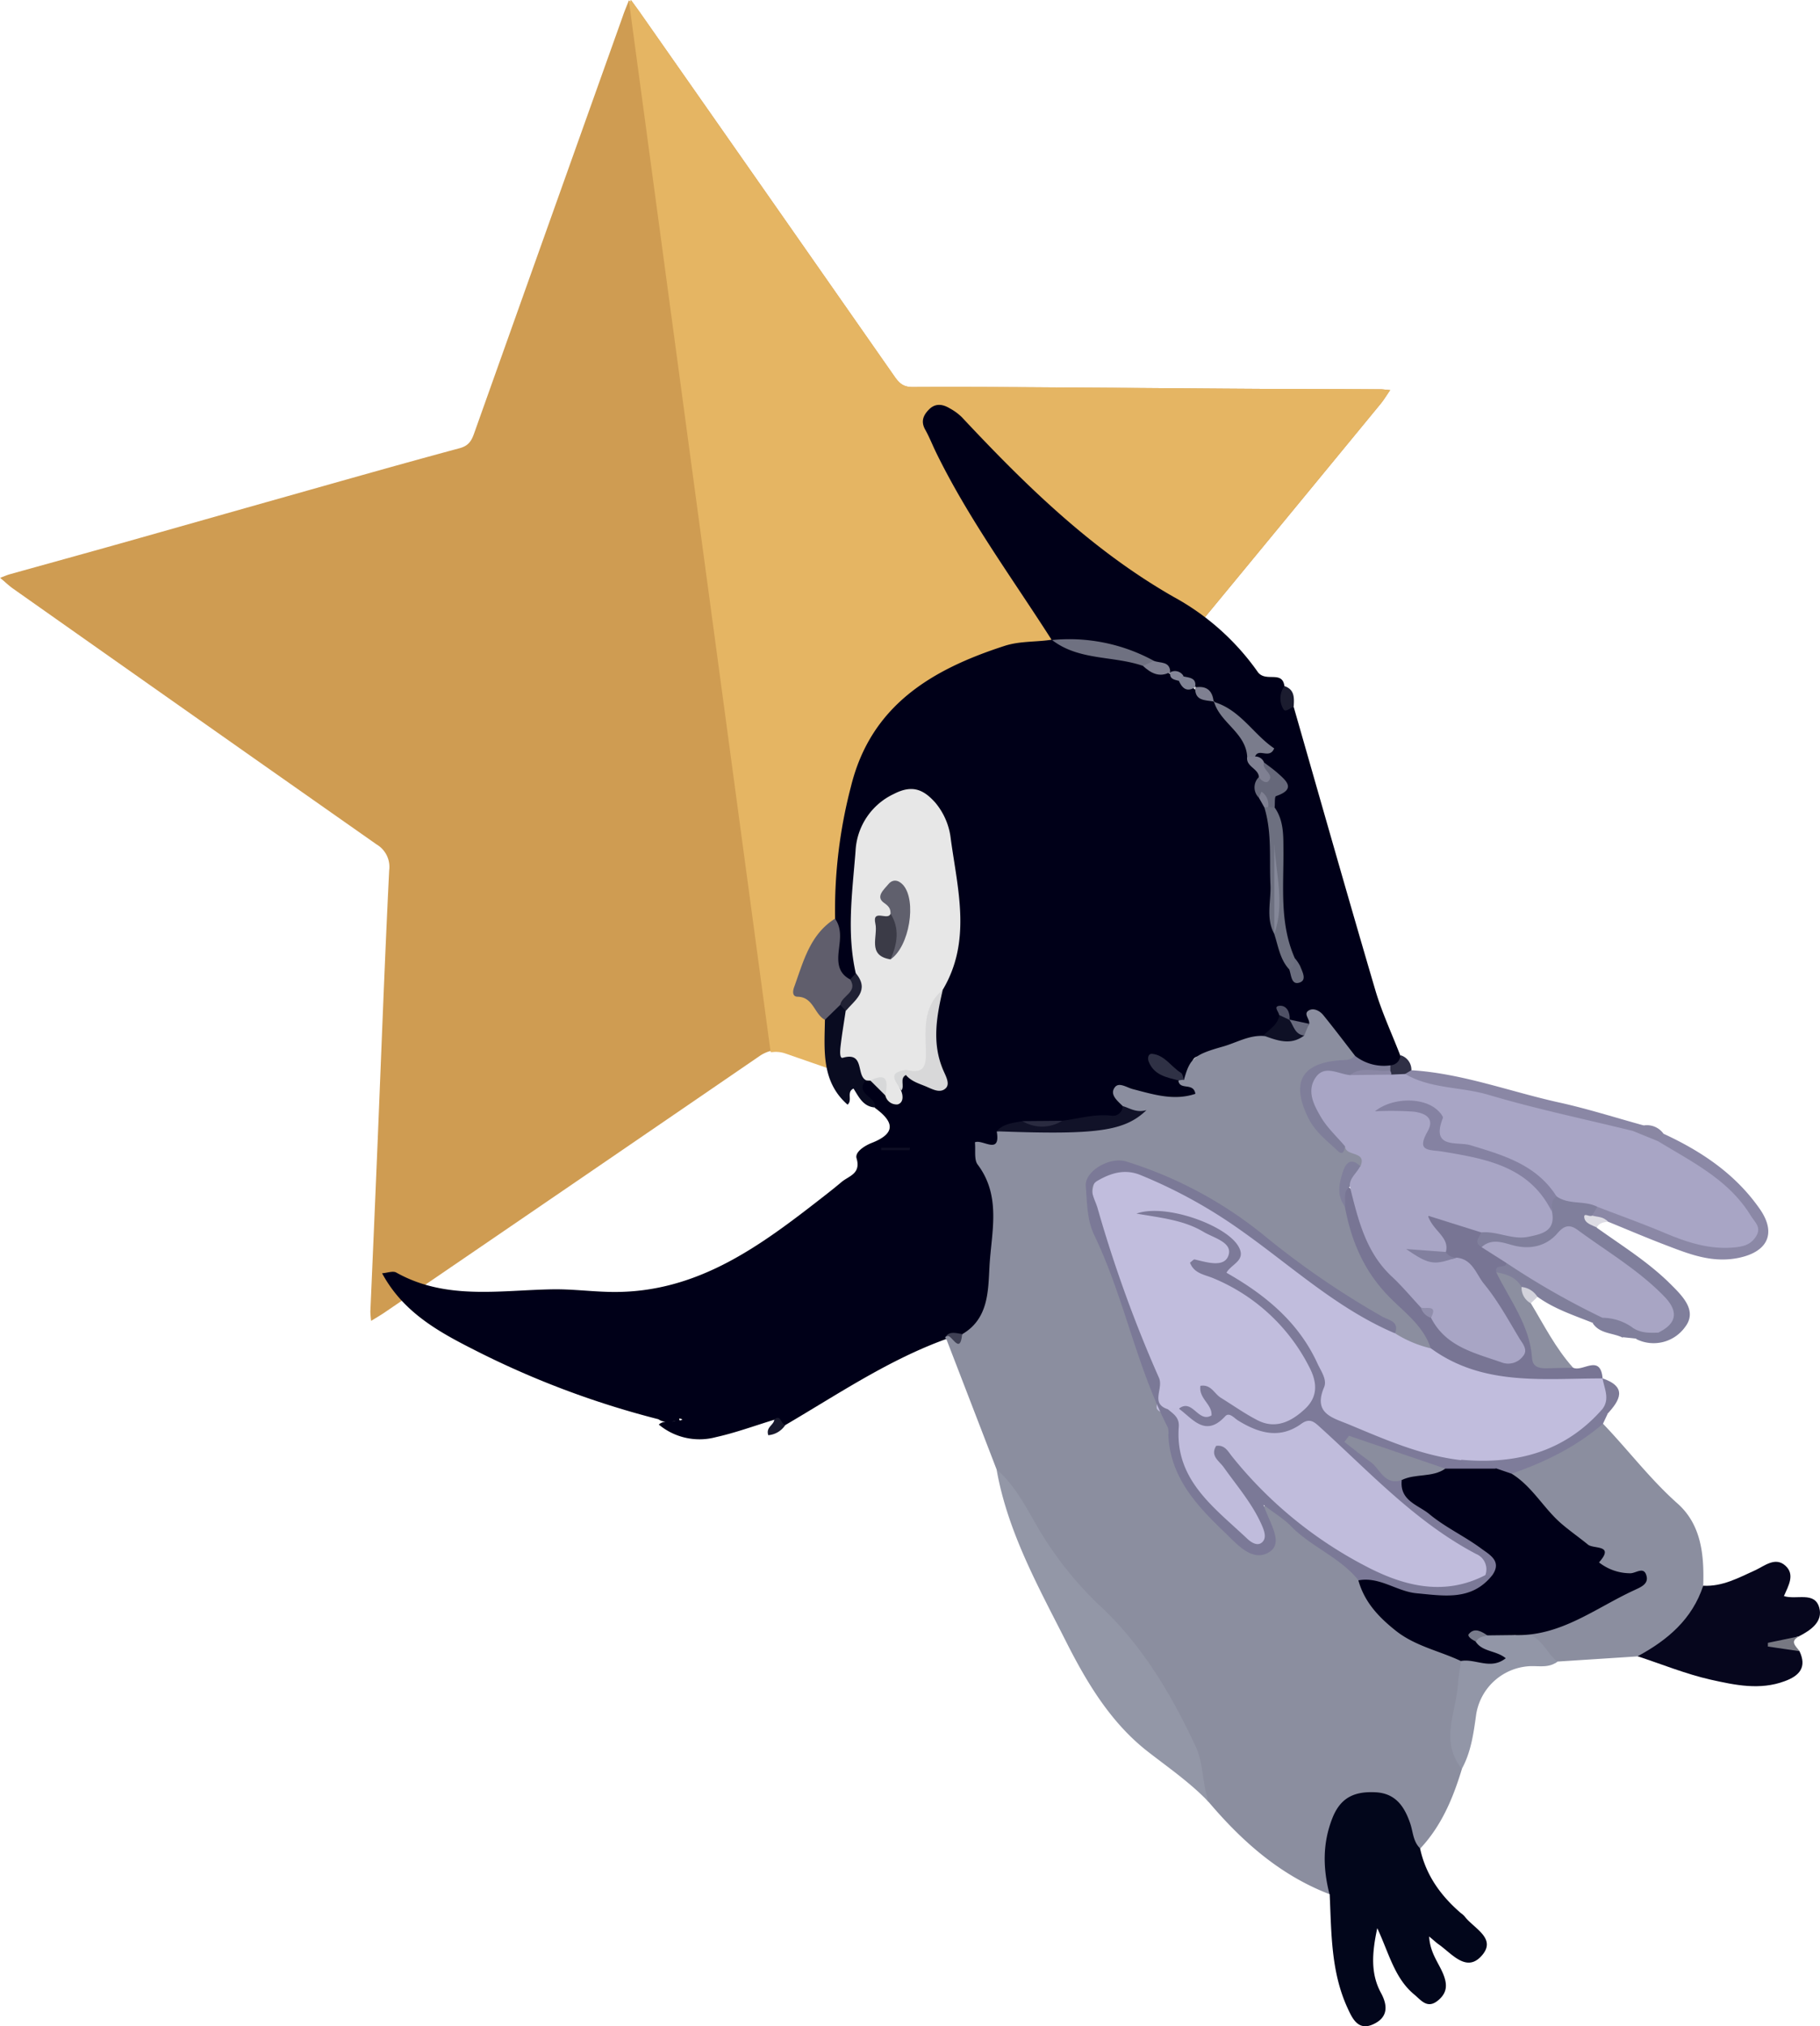 <svg xmlns="http://www.w3.org/2000/svg" viewBox="0 0 393.53 437.93"><defs><style>.cls-1{fill:#cf9c52;}.cls-2{fill:#e5b563;}.cls-3{fill:#000018;}.cls-4{fill:#8b8e9f;}.cls-5{fill:#02061b;}.cls-6{fill:#9397a7;}.cls-7{fill:#06061d;}.cls-8{fill:#787594;}.cls-9{fill:#9296a7;}.cls-10{fill:#807f9c;}.cls-11{fill:#8b88a6;}.cls-12{fill:#605e6c;}.cls-13{fill:#8a87a5;}.cls-14{fill:#090b20;}.cls-15{fill:#8c8fa0;}.cls-16{fill:#7e7c9a;}.cls-17{fill:#807f9b;}.cls-18{fill:#7d7a97;}.cls-19{fill:#8a87a3;}.cls-20{fill:#777882;}.cls-21{fill:#1b1c2f;}.cls-22{fill:#303046;}.cls-23{fill:#18192d;}.cls-24{fill:#dddce4;}.cls-25{fill:#d2d2db;}.cls-26{fill:#e7e7e7;}.cls-27{fill:#6d7080;}.cls-28{fill:#7f7e9a;}.cls-29{fill:#111228;}.cls-30{fill:#d8d8d9;}.cls-31{fill:#6f7181;}.cls-32{fill:#7a7c8c;}.cls-33{fill:#66687a;}.cls-34{fill:#0e1025;}.cls-35{fill:#2f3145;}.cls-36{fill:#7f8092;}.cls-37{fill:#7e7f90;}.cls-38{fill:#202134;}.cls-39{fill:#7f8091;}.cls-40{fill:#6a6d7e;}.cls-41{fill:#808395;}.cls-42{fill:#0e0e24;}.cls-43{fill:#2a2b40;}.cls-44{fill:#d7d8d9;}.cls-45{fill:#686a7d;}.cls-46{fill:#838597;}.cls-47{fill:#3f4054;}.cls-48{fill:#4f5165;}.cls-49{fill:#c1bddd;}.cls-50{fill:#a8a5c5;}.cls-51{fill:#7b7997;}.cls-52{fill:#a8a5c4;}.cls-53{fill:#82809f;}.cls-54{fill:#908eac;}.cls-55{fill:#787b8b;}.cls-56{fill:#8582a2;}.cls-57{fill:#7d7a99;}.cls-58{fill:#60606d;}.cls-59{fill:#3b3b47;}.cls-60{fill:#848798;}.cls-61{fill:#c0bcdc;}.cls-62{fill:#8a8d9e;}</style></defs><title>reviews-right-penguin</title><g id="Слой_2" data-name="Слой 2"><g id="Слой_1-2" data-name="Слой 1"><path class="cls-1" d="M298.48,84.14c-8.32,0-16.64,0-25-.08-12.48-.07-24.95-.19-37.43-.27-12.92-.08-25.85-.2-38.77-.13-2,0-2.88-.86-3.86-2.26Q166.05,42.16,138.59,3c-.61-.87-1.22-1.71-2.16-3a1,1,0,0,0-.13.45c0-.14-.2-.26-.31-.39-.57,1.47-1,2.45-1.33,3.45q-16.09,45.08-32.14,90.16c-.57,1.62-1.21,2.69-3.14,3.21-12.48,3.36-24.91,6.9-37.35,10.41-12,3.38-24,6.8-36,10.18-8,2.25-16,4.45-24,6.68-.5.14-1,.37-2,.75,1.13.95,1.92,1.72,2.82,2.35q39.27,27.69,78.59,55.28a5.65,5.65,0,0,1,2.71,5.61c-1,20.13-1.73,40.28-2.57,60.42q-.73,17.47-1.5,34.95a19.82,19.82,0,0,0,.17,2c1.27-.78,2.25-1.35,3.18-2q40.46-27.6,80.84-55.27a7.73,7.73,0,0,1,2.66-1.15,7.51,7.51,0,0,1,2.8.42q46.26,16,92.52,31.87c1.07.36,2.16.64,3.59,1.07-.18-1-.22-1.53-.37-2q-5.35-16.65-10.71-33.31c-6.16-19.19-12.23-38.41-18.5-57.57a5.65,5.65,0,0,1,1.13-6.13q30.63-37,61.12-74.13c.7-.85,1.26-1.8,2.1-3C299.51,84.23,299,84.14,298.48,84.14Z"/><path class="cls-2" d="M300.58,84.33c-.84,1.22-1.4,2.17-2.1,3q-30.53,37.1-61.12,74.13a5.65,5.65,0,0,0-1.13,6.13c6.27,19.16,12.34,38.38,18.5,57.57q5.32,16.66,10.71,33.31c.15.49.19,1,.37,2-1.43-.43-2.52-.71-3.59-1.07-30.88-10.6-61.66-21-92.5-31.72a6.29,6.29,0,0,0-2.75-.26l-.34,0L136,.31c0,.06.21.09.22.15,0-.13.12-.29.19-.45.94,1.27,1.58,2.1,2.19,3Q166,42.19,193.45,81.4c1,1.41,1.87,2.27,3.87,2.26,12.93-.07,25.85.06,38.78.14,12.48.07,25,.19,37.43.26,8.31,0,16.63,0,25,.08C299,84.14,299.51,84.23,300.58,84.33Z"/><path class="cls-3" d="M180.57,198.59A105.46,105.46,0,0,1,184,170c4.31-17.54,17.49-25.3,33.21-30.39,3.37-1.09,6.82-.8,10.21-1.34,6.24,2.08,13,2.22,19.14,4.56a47.05,47.05,0,0,0,5.67,2.41c.87.46,1.74.92,2.63,1.31a41.83,41.83,0,0,1,3.49,2.43c1.37.91,3,1.42,4.13,2.7,3.06,3.38,7.34,5.93,7.6,11.21.32,2,2.77,2.75,2.68,4.93a7.4,7.4,0,0,0,.58,4.81,23.5,23.5,0,0,1,1.27,2.91c2.59,8,.64,16.26,1.44,24.36a9.29,9.29,0,0,0,.42,1.52c1,2.47,1.57,5.09,2.89,7.38.35-1.17-.79-1.8-.92-2.77-2.41-4.66-2.21-9.68-2.28-14.72S277,180.9,275,175.9c-.29-1-.77-2.31-.19-3.13,2.29-3.21.58-5.18-1.86-7a7,7,0,0,1-2-2.19c1.16-1.54,2.51-2.87-.23-4.45-3.09-1.78-5.33-4.67-7.89-7.13-1-1.24-2.55-1.93-3.7-3.05-1-.88-2.33-1.33-3.43-2.1-.75-.57-1.71-.76-2.48-1.29-1.56-.77-3.24-1.26-4.78-2.12-6.63-3.18-14-3.45-21-5.06-8.56-13.41-18.05-26.26-25.06-40.63-.79-1.63-1.45-3.32-2.33-4.89-1-1.77-.4-3.14.85-4.38,1.4-1.4,3-1.1,4.47-.21a11.65,11.65,0,0,1,2.59,1.89C221.7,104.83,236,118.86,253.73,129a53.63,53.63,0,0,1,18.17,16.16c1.69,2.5,5.39-.41,5.83,3.19.71,1.46.07,3.55,2,4.45,5.86,20.41,11.65,40.85,17.65,61.22,1.42,4.81,3.58,9.41,5.39,14.11,1.2,2-.22,2.67-1.72,3.29a8.9,8.9,0,0,1-8.12-2c-3.71-3-5.76-7.75-10-10.29,1,.6.8,1.48.53,2.37-1.39,1.28-2.77.61-4.13,0a4.52,4.52,0,0,1-1-.8c-.44-.66-.84-1-1,.19a7.69,7.69,0,0,1-4,3.9c-4.5,1.15-8.72,3.48-13.5,3.48-1.72,0-2.18.77-2,2.33.13,1.26.16,2.55-1.23,3.27a32.62,32.62,0,0,1-6.12-4.15c1.44,2,3.54,2.33,4.8,3.73,1.25,1.06,4.25.31,3.85,2.81-.35,2.16-2.8,1.82-4.53,2a23.71,23.71,0,0,1-8.54-1c-2.92-.86-2.86.9-2.66,2.87-.65,2.19-2.51,2.51-4.31,2.54a83.71,83.71,0,0,0-9.08,1.13c-2.61.07-5.24,0-7.86.05-2.1.06-4.12.3-5.31,2.4-3.69,2.41-3.56,5-2.31,9.29,2.91,10,2,20.33-1.83,30.19a5.65,5.65,0,0,1-3.39,3.32,10.38,10.38,0,0,1-3.92.45l-.78-.08c-12.47,4.51-23.39,11.92-34.72,18.56-1.37.85-1.55-.91-2.45-1.11-4.2,1.28-8.34,2.81-12.61,3.76a13.73,13.73,0,0,1-12.38-2.71c1.32-1.2,3.12-.15,5.09-1.07.14,0-1-.56-.6.08.11.2,0,.33-.43.31-1.39-.07-2.85.46-4.14-.47a192.08,192.08,0,0,1-40.48-15.33c-7.65-3.89-14.88-8.09-19.27-16.22,1.09-.07,2.33-.57,3.06-.16,10.69,6,22.34,3.83,33.62,3.63,4.49-.09,8.86.54,13.31.57,18.2.12,31.7-9.9,45.07-20.33,1.43-1.11,2.86-2.23,4.24-3.4,1.58-1.36,4.29-1.77,3.29-5.17-.4-1.37,1.79-2.73,3.26-3.31,5.47-2.14,4.72-4.66.71-7.58-.75-2.16-5.22-2.63-2.83-6.21a2.94,2.94,0,0,1,1.5-.25c1.74.48,2.77,2,4.12,3,1.5,1,1.52-.16,1.66-1.15.24-1.28.61-2.46,2.11-2.74,2.21,0,4,1.62,7.36,1.48-2-6.69-3-13.4-.36-20,6-12,3.4-24.08-.09-35.94-1.82-6.17-6.81-6.8-11.91-2.24a12.33,12.33,0,0,0-4.13,9.19c-.12,7.94-2.1,15.86-.49,23.84a4.5,4.5,0,0,1-.25,2.14,2.6,2.6,0,0,1-1.83,1.71c-3-.28-4-2.45-3.93-4.94,0-2.88-.42-5.82.48-8.66"/><path class="cls-4" d="M242.76,239.08c-1.15-1.14-2.84-2.46-1.75-4,.9-1.3,2.6,0,4,.35,4.41,1.14,8.84,2.56,13.46,1-.4-2.54-3.34-.71-3.67-2.81a.83.83,0,0,1,1.19-.16c1.26-4.63,2.15-5.48,8.35-7.22,2.94-.82,5.65-2.5,8.85-2.32a30.45,30.45,0,0,0,7.66-1c.78-.49,1.77-.66,2.22-1.59.22-1-1.24-2.1-.2-2.84s2.45-.07,3.26.93c2.34,2.88,4.58,5.84,6.85,8.77-.59,3.18-3.28,2.17-5.15,2.35-3.37.31-4.92,2.22-5.14,5.26-.32,4.42,4,10,8.74,11.66,1.92,1.12,5.48,1.15,3.34,5-5.55,1.29-3.41,5.24-3,8.6,2,9.91,8.06,17.26,14.89,24.19,1.68,1.7,4.25,3.23,2.86,6.4-3.33,1.15-5.72-.63-8.08-2.54-1-2.13-2.91-3.11-4.82-4.21a169.68,169.68,0,0,1-22.89-15.67,90.42,90.42,0,0,0-28.26-16c-6.34-2.15-9.72.28-8.92,6.82,1.09,8.95,6,16.69,8.5,25.2,1.68,5.72,3.43,11.51,5.52,17,3.82,10,5.67,21.4,15.31,28.38a40,40,0,0,0,4.52,3c.91.48,2,1.3,3,.38s.63-2,.41-3.08-.77-2-.9-3.13c-.25-2.31,1-3.48,2.78-2,6.35,5.33,14.05,9,19.3,15.68,3,7.65,9.07,11.87,16.5,14.52,2.15.76,4.75.9,5.51,3.74.45,3.51-.53,6.88-1.21,10.24-.84,4.2-.12,8.27.31,12.38-1.91,6.31-4.42,12.31-9,17.19-3-.22-2.95-2.84-3.66-4.74-1.36-3.59-3.53-5.85-7.64-5.75-4.33.1-5.83,3.07-7,6.52a24,24,0,0,0-.81,8.64c.08,1.75,1,3.61-.51,5.21-10.62-4.07-18.83-11.33-26.07-19.85-2.65-2.84-2.32-6.77-3.66-10.08-4.32-10.67-9.92-20.71-18.25-28.61-10.16-9.64-17.45-21.12-24-33.24q-5.44-14.13-10.9-28.27l-.25-.19.14-.29c1.11-.74,2.6,1.23,3.57-.52,5.74-3.33,5.6-9.47,5.89-14.65.4-7.32,2.63-15.12-2.55-22-.82-1.08-.42-3.07-.6-4.82,1.63-.75,5.61,2.89,4.72-2.35,7-1.2,14.2-.05,21.21-1.61,1.89-.42,3.91-.45,5.82-.85,3-.61.7-1.94.22-3"/><path class="cls-4" d="M346.61,307.74c5.45,5.68,10.2,12,16.13,17.26,5.17,4.61,5.76,11.2,5.54,17.78-.25,7.13-6,13.33-14.18,15.25l-17.35,1.12a1.93,1.93,0,0,1-3.09-.93c-1.09-2.41-3.32-3.09-5.42-4-1.27-2.21.71-2.68,1.88-2.65,9,.2,15.07-6.49,22.77-8.85a98.29,98.29,0,0,1-26.41-24.18,2,2,0,0,1,1.15-1.7c6.33-2.12,12-5.51,17.45-9.23a1.55,1.55,0,0,1,1.53.16"/><path class="cls-5" d="M287.46,409.39c-1.4-5.52-1.53-10.89.63-16.39,1.79-4.56,4.89-5.82,9.33-5.6s6.3,3.22,7.51,6.75c.62,1.83.6,3.88,2.12,5.36,1.22,5.74,4.43,10.22,8.82,14a4.63,4.63,0,0,1,.81.71c2,2.66,7.22,4.82,3.52,8.7-3.22,3.38-6.32-.67-9.1-2.63-.54-.37-1-.83-2.09-1.72.21,3.53,2,5.61,3,8s.93,4.19-1.1,5.85c-2.31,1.89-3.66-.11-5.11-1.3-4.24-3.5-5.43-8.82-8-14.35-1.15,5.35-1.47,9.83.8,14,1.63,3,1.35,5.39-1.68,6.78-3.31,1.51-4.55-1.34-5.59-3.61-3.56-7.79-3.44-16.2-3.82-24.51"/><path class="cls-6" d="M215.49,317.61c3.76,3.24,6.07,7.63,8.46,11.77a76.18,76.18,0,0,0,14,17.82c9.12,8.55,15.34,19.08,20.58,30.29,1.8,3.86,1.36,8.17,2.86,12.05-4-4.2-8.75-7.46-13.29-11-7.85-6.14-13-14.67-17.4-23.34-6.09-12.05-12.82-24-15.21-37.57"/><path class="cls-7" d="M354.1,358c6.46-3.48,11.8-8,14.18-15.25,4.16.23,7.66-1.72,11.28-3.36,2-.93,4.28-2.92,6.45-1s.71,4.32-.28,6.61c2.76.85,6.65-1.07,7.64,2.5.83,3-1.77,4.83-4.3,6.14-2.06.52-3.87,2.52-5.83,1.5,1.57.54,3.81.81,5.83,1.72,1.7,3.52,0,5.37-3.18,6.53-5.36,2-10.75.84-16-.33-5.38-1.22-10.56-3.34-15.83-5.07"/><path class="cls-8" d="M309.35,291.42c-1.63-5.05-6.05-8-9.41-11.56-5.22-5.51-7.79-11.87-9.14-19-.68-1.61-1.17-3.2.46-4.57,2.86,2.19,3.8,5.76,4.75,8.74a27.52,27.52,0,0,0,8.69,12.74,18.88,18.88,0,0,1,3.2,3.7,18.34,18.34,0,0,0,2.38,3,22.68,22.68,0,0,0,13.66,8.25c2.18.47,5,.2,3.14-2.68-3.88-6-6.21-13.26-13-17.05a4.5,4.5,0,0,1-2.37-2.07c-.55-1.14-1.09-2.27-1.68-3.39-.77-1.45-3.06-2.78-1.34-4.63,1.41-1.5,3.43-.5,5.12,0,2,.66,4.26.88,6,2.26,1.18.95.81,2.67,1.83,3.69,1.38,1.53,3.75,2,4.39,4.31a2,2,0,0,1-1.22,1.46c-.35.15-.88,0-1,.51a2,2,0,0,1,.94.32,26,26,0,0,1,6.1,11.18c1.41,5.14,3.72,8.57,9.31,9,2,1,5.88-3.06,6.36,2.28l-.64.65c-10.94,1.09-21.95,2.71-32.17-3.32-1.7-1-3.67-1.68-4.36-3.83"/><path class="cls-9" d="M327.54,353.44c5.18-1.51,6.33,3.49,9.21,5.72-1.89,1.48-4.13.85-6.23,1a12.38,12.38,0,0,0-11.32,10.34c-.57,4.07-1.09,8.14-3.11,11.83-4.84-6-1.18-12.32-.82-18.52.1-1.59.43-3.17.66-4.75,1.9-1.73,4.06-1,6.27-.67-1.14-1.44-3.85-1.57-3.4-4.21a3.41,3.41,0,0,1,2.71-1.79c2.1-.19,4.22-.43,6,1.06"/><path class="cls-10" d="M320.36,269.54c-1.85-1-.39-2.11-.1-3.18,2.17-2.17,4.67-.63,7-.6,3.11,0,6.19.08,6.83-4,.29-1.39.58-2.79,2.06-3.47,3.12-.13,6.21-.13,8.91,1.83.9.88.66,1.79.06,2.68-1.93.93.25,1.7.13,2.56,5.43,3.89,11.14,7.41,15.91,12.15,2.59,2.58,5.91,5.77,3.23,9.28a8.37,8.37,0,0,1-10.63,2.63c.86-1.45,2.61-1.48,3.8-2.41,2.59-1.49,3.17-3.48,1.14-5.76-5.12-5.74-11.82-9.46-17.93-13.93a2,2,0,0,0-2.55-.15c-5.36,5.44-11.76,2.83-17.88,2.41"/><path class="cls-11" d="M344.26,262.75l1.11-1.89c2-1.54,3.81-.11,5.58.55,5.24,1.95,10.32,4.42,15.67,6,3.58,1.07,8.54,2.44,10.61-.88,2.2-3.51-2.39-6.2-4.72-8.67a37.54,37.54,0,0,0-10.09-7.24c-1.71-.89-3.78-1.48-4.26-3.81a2.5,2.5,0,0,1,1.61-1.72c8.19,3.8,15.5,8.69,20.77,16.27,3.58,5.17,1.73,9.18-4.51,10.51-5.75,1.22-10.74-.78-15.81-2.72-4.23-1.61-8.41-3.4-12.6-5.11-.86-1.09-2.69.26-3.36-1.32"/><path class="cls-12" d="M180.57,198.59c1.72,2.45.9,5.18.71,7.77-.16,2.39.34,4.2,2.55,5.34,3.17,2.74-.35,4.13-1.22,6.06a7.09,7.09,0,0,1-4.24,2.68c-2.31-1.23-2.48-4.92-5.9-5-1.15,0-1.1-1.14-.76-2.07,2-5.49,3.39-11.38,8.86-14.81"/><path class="cls-13" d="M305.18,231.33c11,.68,21.38,4.65,32.06,7,6.12,1.35,12.11,3.27,18.17,4.93a4.31,4.31,0,0,1-2.9,2.07c-9.8-1-19.07-4.32-28.6-6.48-5-1.13-9.85-2.5-14.87-3.36-2-.34-4.48-.29-5.53-2.78.08-1,.38-1.8,1.67-1.39"/><path class="cls-14" d="M178.37,220.43l3.32-3.24c1-.32,1.45.28,1.85,1a5,5,0,0,1,.23,3.16c-.76,2.68-.9,4.84,1.95,6.74a4.89,4.89,0,0,1,1.52,5.38c-2.56,3,2.4,3.58,1.92,5.91-2.55-.2-3.45-2.27-4.61-4.09-1.6.75-.15,2.56-1.29,3.48-5.7-5-5-11.76-4.89-18.35"/><path class="cls-15" d="M340.16,295.64c-2,0-3.93.09-5.9.12-1.55,0-2.86-.3-3-2.23-.46-7-4.78-12.49-7.73-18.51,2.79-1.22,4.57.21,6.1,2.3.86,1.34.93,2.92,1.38,4.39,2.87,4.76,5.38,9.76,9.14,13.93"/><path class="cls-16" d="M346.61,307.74c-5.81,5-12.57,8.31-19.76,10.8-1.36.95-2.68.21-4-.07-2.26-1.26-5.92.74-7.11-3,1.38-1.51,3.26-1.53,5-1.4,8.86.67,16.18-2.67,22.65-8.39a7,7,0,0,1,2.28-1.41,1.74,1.74,0,0,1,1.92,1.37l-1,2.13"/><path class="cls-17" d="M329,278.18c-1.2-2.11-3.24-2.79-5.45-3.16-.49-2,2.16-.65,2.18-2.08,1.58-.8,2.76.23,4,.94,4.78,2.86,9.38,6.05,14.63,8.08,1.34.53,2.6,1.33,2.62,3.08-.5,1.3-1.27,1.81-2.55.91-4.09-1.64-8.31-3-11.95-5.62a5.62,5.62,0,0,1-3.44-2.15"/><path class="cls-18" d="M347.6,305.61l-1.12-1.08c-.7-2.2-1.37-4.41,0-6.61h0c5.42,1.86,3.86,4.69,1.08,7.69"/><path class="cls-10" d="M344.38,286a2.19,2.19,0,0,0,2.11-1.15c2.66-1.66,4.77-.65,6.69,1.35.35,1.87-1.53,2-2.33,2.92-2.15-1.06-4.94-.79-6.47-3.12"/><path class="cls-19" d="M353,244.45c.51-1,1.43-1.08,2.38-1.18a4.4,4.4,0,0,1,4.36,1.85l-1.32,1.53c-2.65,1.36-4.24.08-5.42-2.2"/><path class="cls-20" d="M389.07,356.9l-6.81-1,0-.8,6.85-1.42c-2.29,1.07-.77,2.15,0,3.22"/><path class="cls-21" d="M279.77,152.75c-.79.21-1.84,1.39-2.29.49a4.5,4.5,0,0,1,.25-4.94c2.26.76,2.1,2.62,2,4.45"/><path class="cls-22" d="M305.18,231.33l-1.37.81c-.62,1.29-1.68,1.18-2.8.87a1.78,1.78,0,0,1-.94-1.27,1.91,1.91,0,0,1,.56-1.48,2.25,2.25,0,0,0,2.18-2.18,3.29,3.29,0,0,1,2.37,3.25"/><path class="cls-17" d="M350.85,289.07a2,2,0,0,1,2.27-2.06,5,5,0,0,1,5.35,1c-1.19,1.76-3.11.94-4.69,1.33l-2.93-.31"/><path class="cls-23" d="M167.42,306.8c1.56-1.25,1.38,1.31,2.45,1.11a4.86,4.86,0,0,1-3.75,2.31c-.58-1.79,1.28-2.2,1.3-3.42"/><path class="cls-24" d="M344.26,262.75c1.16.33,2.51.2,3.36,1.32-.94.13-1.87.28-2.35,1.25-1.11-.54-2.64-.91-2.72-2.26-.06-1,1.16.08,1.71-.31"/><path class="cls-25" d="M329,278.18a4.55,4.55,0,0,1,3.44,2.15L331,281.71a3.82,3.82,0,0,1-2-3.53"/><path class="cls-26" d="M187.24,233.48c-2.14-1.06-.24-6.21-5-4.84-.72.21-.59-1.51-.51-2.28.29-2.63.74-5.24,1.13-7.86,0-2.89,4-4.74,2.18-8.13-2-8.78-.74-17.61-.05-26.38a14.4,14.4,0,0,1,8.29-12.38c4-2.07,6.43-.93,8.92,1.84a14.66,14.66,0,0,1,3.38,7.87c1.5,11,4.56,22.1-1.76,32.67-2.93,4.24-2.5,9.1-2.41,13.84.08,3.81-1.47,5.31-5.22,4.29-3.42.07-2,2-1.36,3.6.51,1.2.51,2.64-.74,3a2.49,2.49,0,0,1-2.64-1.87,4.82,4.82,0,0,0-3.29-3.28,4.9,4.9,0,0,1-.94-.06"/><path class="cls-27" d="M275.53,201.86c-1.87-3.4-.67-7.07-.83-10.61-.26-5.59.36-11.23-1.31-16.71a1.84,1.84,0,0,1,1.11-.59,1.68,1.68,0,0,1,1.1.58c2,2.82,1.89,6.06,1.91,9.3.06,7.84-.86,15.79,2.46,23.29.55,1.28.8,2.41-1.21,2.41-2-2.15-2.36-5-3.24-7.67,1.37-6,0-12.15.71-18.19-.58,6.05.52,12.17-.7,18.19"/><path class="cls-28" d="M300.63,230.26c0,.36,0,.73,0,1.09-2.31,2.16-5.35,1.05-8,1.83-2.26.75-5.52-1.65-6.84,1.35s.63,5.8,2.56,8.28c1.14,1.46,3.22,2.51,2.47,4.94-.12.92-.41,2.11-1.52,1.06-2.33-2.22-5-4.2-6.44-7.22Q277.18,230,290,229.17c1.09-.07,2.18,0,2.93-1a10.11,10.11,0,0,0,7.69,2.11"/><path class="cls-29" d="M242.76,239.08c1.54.43,2.87,1.5,5.13.88-4.77,4.6-10.86,5.37-32.38,4.57,1.47-1.7,3.57-1.79,5.55-2.2a14.64,14.64,0,0,0,8.62-.07c3.5-.45,6.93-1.5,10.52-1.12a2.12,2.12,0,0,0,2.56-2.06"/><path class="cls-30" d="M195.9,231.26c2.9.61,4.34.31,4.31-3.54-.05-4.73-.86-10.05,3.63-13.73-1.35,5.8-2.37,11.58.13,17.37.53,1.23,1.52,2.94.51,3.88-1.28,1.2-3,.1-4.5-.5s-3-1.08-4.12-2.39a.68.68,0,0,1-.23-.73q.13-.36.27-.36"/><path class="cls-31" d="M247.17,143.94c-6.48-2.25-13.93-1.1-19.75-5.65l0,.06a38.13,38.13,0,0,1,22.06,4.48,2.34,2.34,0,0,1-2.29,1.11"/><path class="cls-32" d="M269.68,163.64c-.27-5.28-5.87-7.36-7.19-12l-.07.07c5.77,1.68,8.56,7,13.09,10.05-1,2.46-3.39-.21-4.14,1.8a1,1,0,0,1-1.69.09"/><path class="cls-33" d="M275.6,174.53l-1.38-.07a4.14,4.14,0,0,1-1-1.78c-.18-1-.39-1.3-1-.24a3.1,3.1,0,0,1,0-4.49c1.68-.58-.23-2.43,1.1-3.14,1,.75,2,1.46,2.92,2.27,2,1.76,4,3.51-.33,5-.34.11-.21,1.63-.3,2.49"/><path class="cls-34" d="M282,223.83c-2.94,2.23-5.88,1.06-8.82,0,1.28-1.37,3.15-2.29,3.44-4.43,1.31-.82,1.61.48,2.26,1.06l-.1-.08a10.23,10.23,0,0,1,3.22,3.45"/><path class="cls-35" d="M256,233.37l-1.19.16c-2.61-.66-5.34-1.17-6.45-4.11-.22-.57-.18-1.72.77-1.63,2.74.27,4.11,2.81,6.25,4.12.36.23.42,1,.62,1.46"/><path class="cls-36" d="M273.31,164.81c-.56,1.6,2.29,2.48,1,4-.51.6-1.62,0-2.1-.89-.16-1.84-2.84-2.2-2.54-4.31l1.7-.09a2,2,0,0,1,1.94,1.26"/><path class="cls-37" d="M247.17,143.94l2.29-1.11c1.37.58,3.54,0,3.58,2.5l0-.07c-2.35,1.28-4.19.24-5.9-1.32"/><path class="cls-38" d="M185.06,210.37c3.09,3.73-.18,5.76-2.18,8.13-.39-.44-.79-.88-1.19-1.31.3-2,3.88-2.71,2.14-5.49l1.23-1.33"/><path class="cls-39" d="M258.42,148.58c2.47-.42,3.76.68,4,3.12l.07-.07c-1.9-.32-4.23-.07-4.05-3.1Z"/><path class="cls-40" d="M278.76,209.53c1-.51,1.11-1.45,1.21-2.41a8.32,8.32,0,0,1,1.16,1.71c.47,1.23,1.54,3.07-.21,3.58s-1.69-1.68-2.16-2.88"/><path class="cls-41" d="M258.42,148.58v-.05c-1.76,1.14-2.77.28-3.5-1.33a1.65,1.65,0,0,1,.95-1c1.31.31,2.94.28,2.54,2.41"/><path class="cls-42" d="M196.67,248.62h-6.13c0-.18,0-.37,0-.55h6.22c0,.18-.05.37-.08.55"/><path class="cls-43" d="M229.68,242.26a8.25,8.25,0,0,1-8.62.07l8.62-.07"/><path class="cls-44" d="M188.18,233.54c4.14-2,3.64.73,3.29,3.28l-3.29-3.28"/><path class="cls-44" d="M195.9,231.26c0,.36,0,.73,0,1.09-1.46.78-.22,2.38-1,3.37-1.05-1.82-3.34-3.93,1.06-4.46"/><path class="cls-45" d="M282,223.83c-2.07-.22-2.28-2.17-3.22-3.45l4.28.91c-.35.84-.71,1.69-1.06,2.54"/><path class="cls-36" d="M272.21,172.44l.54-1.33a3.41,3.41,0,0,1,1.47,3.35l-.83.08c-.39-.7-.78-1.4-1.18-2.1"/><path class="cls-46" d="M255.88,146.17l-.95,1c-1-.27-2.18-.38-1.86-1.94l0,.07a2.12,2.12,0,0,1,2.84.84"/><path class="cls-47" d="M208.05,288.34c-.48,5.09-2.53-.7-3.57.52,1-1.23,2.34-.63,3.57-.52"/><path class="cls-48" d="M278.85,220.46l-2.26-1.06c-.07-.7-1.38-1.88.1-2s2.3,1.38,2.16,3"/><path class="cls-49" d="M346.51,297.92c.37,2.21,1.63,4.41,0,6.61-8.13,9.31-18.64,12.05-30.51,11a2.83,2.83,0,0,1-2.47.9c-9.62-1.54-18.41-5.39-27-9.74a3,3,0,0,1-1.83-3.59c2.18-6.89-2.24-11.42-5.9-16a40.32,40.32,0,0,0-12.06-10.06c-2-1.12-3.37-2.4-.67-4.41,2.38-1.76.69-3.16-.73-4.31A32.42,32.42,0,0,0,251.24,262a34.33,34.33,0,0,1,11.53,4.61c1.76,1.08,4.47,2.11,4,4.62s-3.21,2.47-5.49,3c9.37,4.78,17.65,10.68,22.51,20.48,1.92,3.88,2,7.3-.66,10.61s-7.89,4.41-12,2.82a29.14,29.14,0,0,1-4.78-2.61,40.88,40.88,0,0,0-4-2.74c.64,4.63.12,5.22-3.71,3.92-1.36-.47-2.59-1.33-4.14-1.05a9.27,9.27,0,0,1-2.41-.12c-.92-.2-2.12-.61-2-1.51.65-6.88-3.66-12.29-5.33-18.48-2.31-8.53-7.12-16.26-8.46-25.11-1-6.65,3.14-9.77,9.82-7.5a81.41,81.41,0,0,1,21.61,11.28c10.68,7.75,20.72,16.42,32.66,22.34a3,3,0,0,1,1.31,1.67,25.18,25.18,0,0,0,7.7,3.22c11.32,8.25,24.4,6.47,37.16,6.5"/><path class="cls-50" d="M290.81,247.75c-1.75-2.07-3.81-3.95-5.16-6.24-1.51-2.56-3.16-5.6-1.23-8.53s4.93-.82,7.48-.6a20.36,20.36,0,0,1,9-.11l2.92-.13c5.55,3.24,12,2.73,18,4.5,10.28,3.05,20.81,5.25,31.24,7.81l5.42,2.2c7.38,4.51,15.3,8.32,20.08,16.11.85,1.39,2.3,2.48,1.24,4.31s-2.54,2.32-4.51,2.53c-5.44.59-10.34-1-15.24-3.06s-9.76-3.8-14.65-5.68c-2.73-1.43-6.09-.4-8.74-2.2a44.3,44.3,0,0,0-24.26-11.07,2.38,2.38,0,0,1-2.2-2c-1.49-6.52-1.53-6.51-9.36-6.6,2.3.26,4.46-.26,6.52.71,1.82.87,3.43,2.07,2.71,4.1-1.26,3.58.46,3.76,3.32,4.09a46.27,46.27,0,0,1,15.9,5.29,11.06,11.06,0,0,1,6.3,8.79c.79,4.15-2.15,4.75-5.1,5.36-3.5.74-6.74-1.28-10.2-.94l-11.53-3.62c1.07,3.32,4.74,4.61,3.87,7.88-1.4,1.61-3.16,1.07-4.21.93,1.74-.28,4.06,1.27,6.51.27,3.49.29,4.28,3.66,6,5.72,2.93,3.57,5.19,7.7,7.58,11.69.67,1.12,2,2.5.78,3.91a4,4,0,0,1-4.39,1.39c-5.85-2.08-12.23-3.37-15.45-9.67-.14-1.32-1.48-1.46-2.18-2.23-2.1-2.25-4.08-4.64-6.32-6.73-5.66-5.27-7.29-12.35-9.06-19.39-1.25-2.49.15-3.62,2.25-4.4,1.53-3.45-3.26-2.1-3.29-4.35"/><path class="cls-3" d="M323.49,317.39l3.36,1.15c4.56,2.8,7,7.67,11,11,1.78,1.51,3.71,2.85,5.51,4.33,1.22,1,5.84-.06,2.39,3.84a10.9,10.9,0,0,0,6.77,2.35c1.26,0,3-1.63,3.52.67.41,1.76-1.48,2.41-2.69,3-8.37,3.85-15.9,10-25.81,9.69l-6,.07c-1.22-.29-2.79-1.25-2.47,1.33,1.45,2.27,4.45,1.9,6.51,3.61-3.29,2.62-6.6,0-9.7.6-4.65-2.2-9.79-3.19-14-6.49-3.79-3-6.87-6.26-8.18-11,1.59-2.85,3.75-1,5.57-.53,4.56,1.23,9,2.78,13.85,2.4,3-.22,5.76-.74,7.78-3.19,1.55-3.71-1.77-4.72-3.7-6.2-4.16-3.17-9.08-5.27-12.87-9-1.78-1.76-3.47-3.4-1.38-6,3.08-2.22,6.79-1.79,10.23-2.48,3.39.66,6.87.26,10.27.82"/><path class="cls-51" d="M322.59,340.58c-4.44,5.48-10.38,4.35-16.27,3.81-4.33-.4-8-3.65-12.58-2.8-4-5-10.27-7.23-14.67-11.78-1.46-1.5-3.33-2.6-5.86-4.53,1.31,4,4.42,8.17,1.25,10.19-3.7,2.35-7.12-1.85-9.68-4.28-6-5.74-11.79-11.91-12.15-21.05a4,4,0,0,0-.12-1.61c-6.82-13.25-9.44-28.11-15.88-41.5-1.62-3.39-1.56-7.07-1.86-10.63-.27-3.25,5.15-6.42,8.69-5.36a89,89,0,0,1,30.39,16.43,183.08,183.08,0,0,0,25.06,17.13c1.36.77,3.72,1,2.74,3.61-12.5-5.31-22.4-14.56-33.31-22.25a106.89,106.89,0,0,0-21.8-12c-3.47-1.4-6.53-.29-9.2,1.24-2.43,1.4-.49,4.13,0,6a282.48,282.48,0,0,0,13.27,36.64c1,2.34-1.89,5.47,1.8,6.73,2.09.55,3.65,1.57,3.6,4-.22,10.7,7.51,16.24,14.47,22.36.54-3.13-1.51-5.2-3-7.44s-3.08-4.06-4.49-6.18c-1.13-1.69-2.47-3.75-.29-5.27,1.85-1.28,3.43.47,4.55,1.89,4.76,6.06,10.6,11,16.66,15.61,4.92,3.77,10,7.27,15.86,9.45a33.1,33.1,0,0,0,21.37.83,2.61,2.61,0,0,1,1.4.73"/><path class="cls-10" d="M294.1,252.1c-.73,1.47-2.34,2.5-2.25,4.4-1.55,1.15-.87,2.84-1,4.33-1.87-2.38-1.31-5-.51-7.49.57-1.77,1.71-3.36,3.8-1.24"/><path class="cls-52" d="M358.47,288.05c-1.87.08-3.72.07-5.35-1a11.28,11.28,0,0,0-6.63-2.21,170,170,0,0,1-20.78-11.86l-5.35-3.4c2.08-1.9,4.33-1.09,6.6-.46,3.81,1.07,7.41.29,9.88-2.64,1.71-2,3-1.6,4.49-.48,6.25,4.58,13,8.56,18.45,14.15,3.18,3.23,2.92,5.92-1.31,7.94"/><path class="cls-53" d="M314.9,271.8c-4.85,1.73-5.9,1.59-10.85-1.82l8.55.63a2.47,2.47,0,0,0,2.3,1.19"/><path class="cls-54" d="M307.23,282.62c1.07.41,3.75-.76,2.18,2.23a3.33,3.33,0,0,1-2.18-2.23"/><path class="cls-55" d="M319.12,354.84c-.76-.38-2-1.14-1.49-1.69,1.23-1.4,2.69-.53,4,.36-.93.24-2,.3-2.47,1.33"/><path class="cls-56" d="M335.56,261.93c-4.81-9.83-14.24-11.44-23.55-13-2.93-.48-5.87.12-3.34-4.35,1.72-3-.73-4-2.94-4.29a69.65,69.65,0,0,0-8.43-.08c3.7-3,10.45-3.12,13.52-.25.51.47,1.3,1.35,1.16,1.72-2.68,6.79,3.28,5,6,5.87,7.16,2.17,14.28,4.22,18.6,11.08-1.26.79-1,2.08-1.07,3.27"/><path class="cls-57" d="M322.59,340.58l-1.45-.12a19.36,19.36,0,0,0-6.81-6c-10.23-5.72-18-14.49-26.69-22.08-2.69-2.35-4.91-4.07-8.54-2.12a7.89,7.89,0,0,1-6.86.16c-3.5-1.44-6.73-2.62-10.84-1.37-2.91.89-5.4-1.46-6.5-4.55,2.93-2.35,4.18,3.16,7.06,1.44.2-2.38-2.81-3.65-2.4-6.39,2.31-.39,3,1.72,4.42,2.58,2.61,1.62,5.14,3.41,7.86,4.82,4,2.1,7.49.26,10.36-2.44s2.57-5.81.91-9a40.71,40.71,0,0,0-20.69-19.19c-1.9-.82-4.22-1-5.11-3.4.47-.34.79-.74,1-.69,2.66.61,6.44,1.86,7.33-.92s-3.18-3.71-5.44-5.06c-4.19-2.5-9-3-14.47-3.93,6.21-2.24,19.23,2.4,22,7,1.89,3.14-1.43,3.81-2.54,5.78,8.41,4.78,15.6,10.68,19.69,19.64.75,1.64,2.12,3.46,1.42,5.12-2.44,5.73,1.9,6.59,5.42,8.06,7.86,3.27,15.66,6.72,24.25,7.7,2.12,2.19,5.36-.23,7.52,1.83l-10.92,0c-6.51.22-12.2-2.59-18.19-5,3,2.56,5.29,5.71,8.71,7.52-.48,4.45,3.66,5.36,6,7.33,3.41,2.83,7.57,4.74,11.15,7.39,1.78,1.32,4.7,2.76,2.32,5.94"/><path class="cls-13" d="M300.89,232.27l-9,.11c2.69-2.07,5.81-.55,8.69-1a2.49,2.49,0,0,1,.3.92"/><path class="cls-58" d="M192.56,197.48c0-1.12-.37-1.59-1.43-2.34-1.86-1.32,0-2.86.94-4s2.15-1,3.2.14c3,3.39,1.37,13.33-2.7,16.07-1-3.29-.27-6.59,0-9.89"/><path class="cls-59" d="M192.56,197.48c2.05,3.29,1.44,6.59,0,9.89-5.17-.82-2.66-5-3.28-7.71-.76-3.38,2.8-.52,3.27-2.18"/><path class="cls-60" d="M275.53,201.86V182.34c.35,6.52,2.32,13.07,0,19.52Z"/><path class="cls-61" d="M254.9,304.48c3,2.18,5.71,6.3,10,1.67.88-1,1.95.37,2.83.91,4.43,2.72,9,4.07,13.65.69,1.91-1.38,2.92-.28,4.16.84,10.71,9.71,20.6,20.44,33.63,27.3a3.59,3.59,0,0,1,2,4.57c-9.07,4.7-17.91,2.27-26-2a90.4,90.4,0,0,1-28.79-23.67c-.86-1.07-1.55-2.54-3.42-2.26-1.32,2.2.66,3.24,1.63,4.61,2.94,4.14,6.31,8,8.33,12.72.5,1.19,1,2.66-.08,3.56s-2.52-.19-3.34-1c-7.08-6.66-15.48-12.6-14.62-24,.16-2.1-1.22-2.81-2.4-3.86l2.46-.09"/><path class="cls-62" d="M303.09,319.92c-3.78,1.26-4.67-2.51-6.85-4-1.91-1.32-3.7-2.83-5.55-4.25l1-1.32,20.84,7.09c-2.85,2-6.49,1-9.48,2.49"/></g></g></svg>